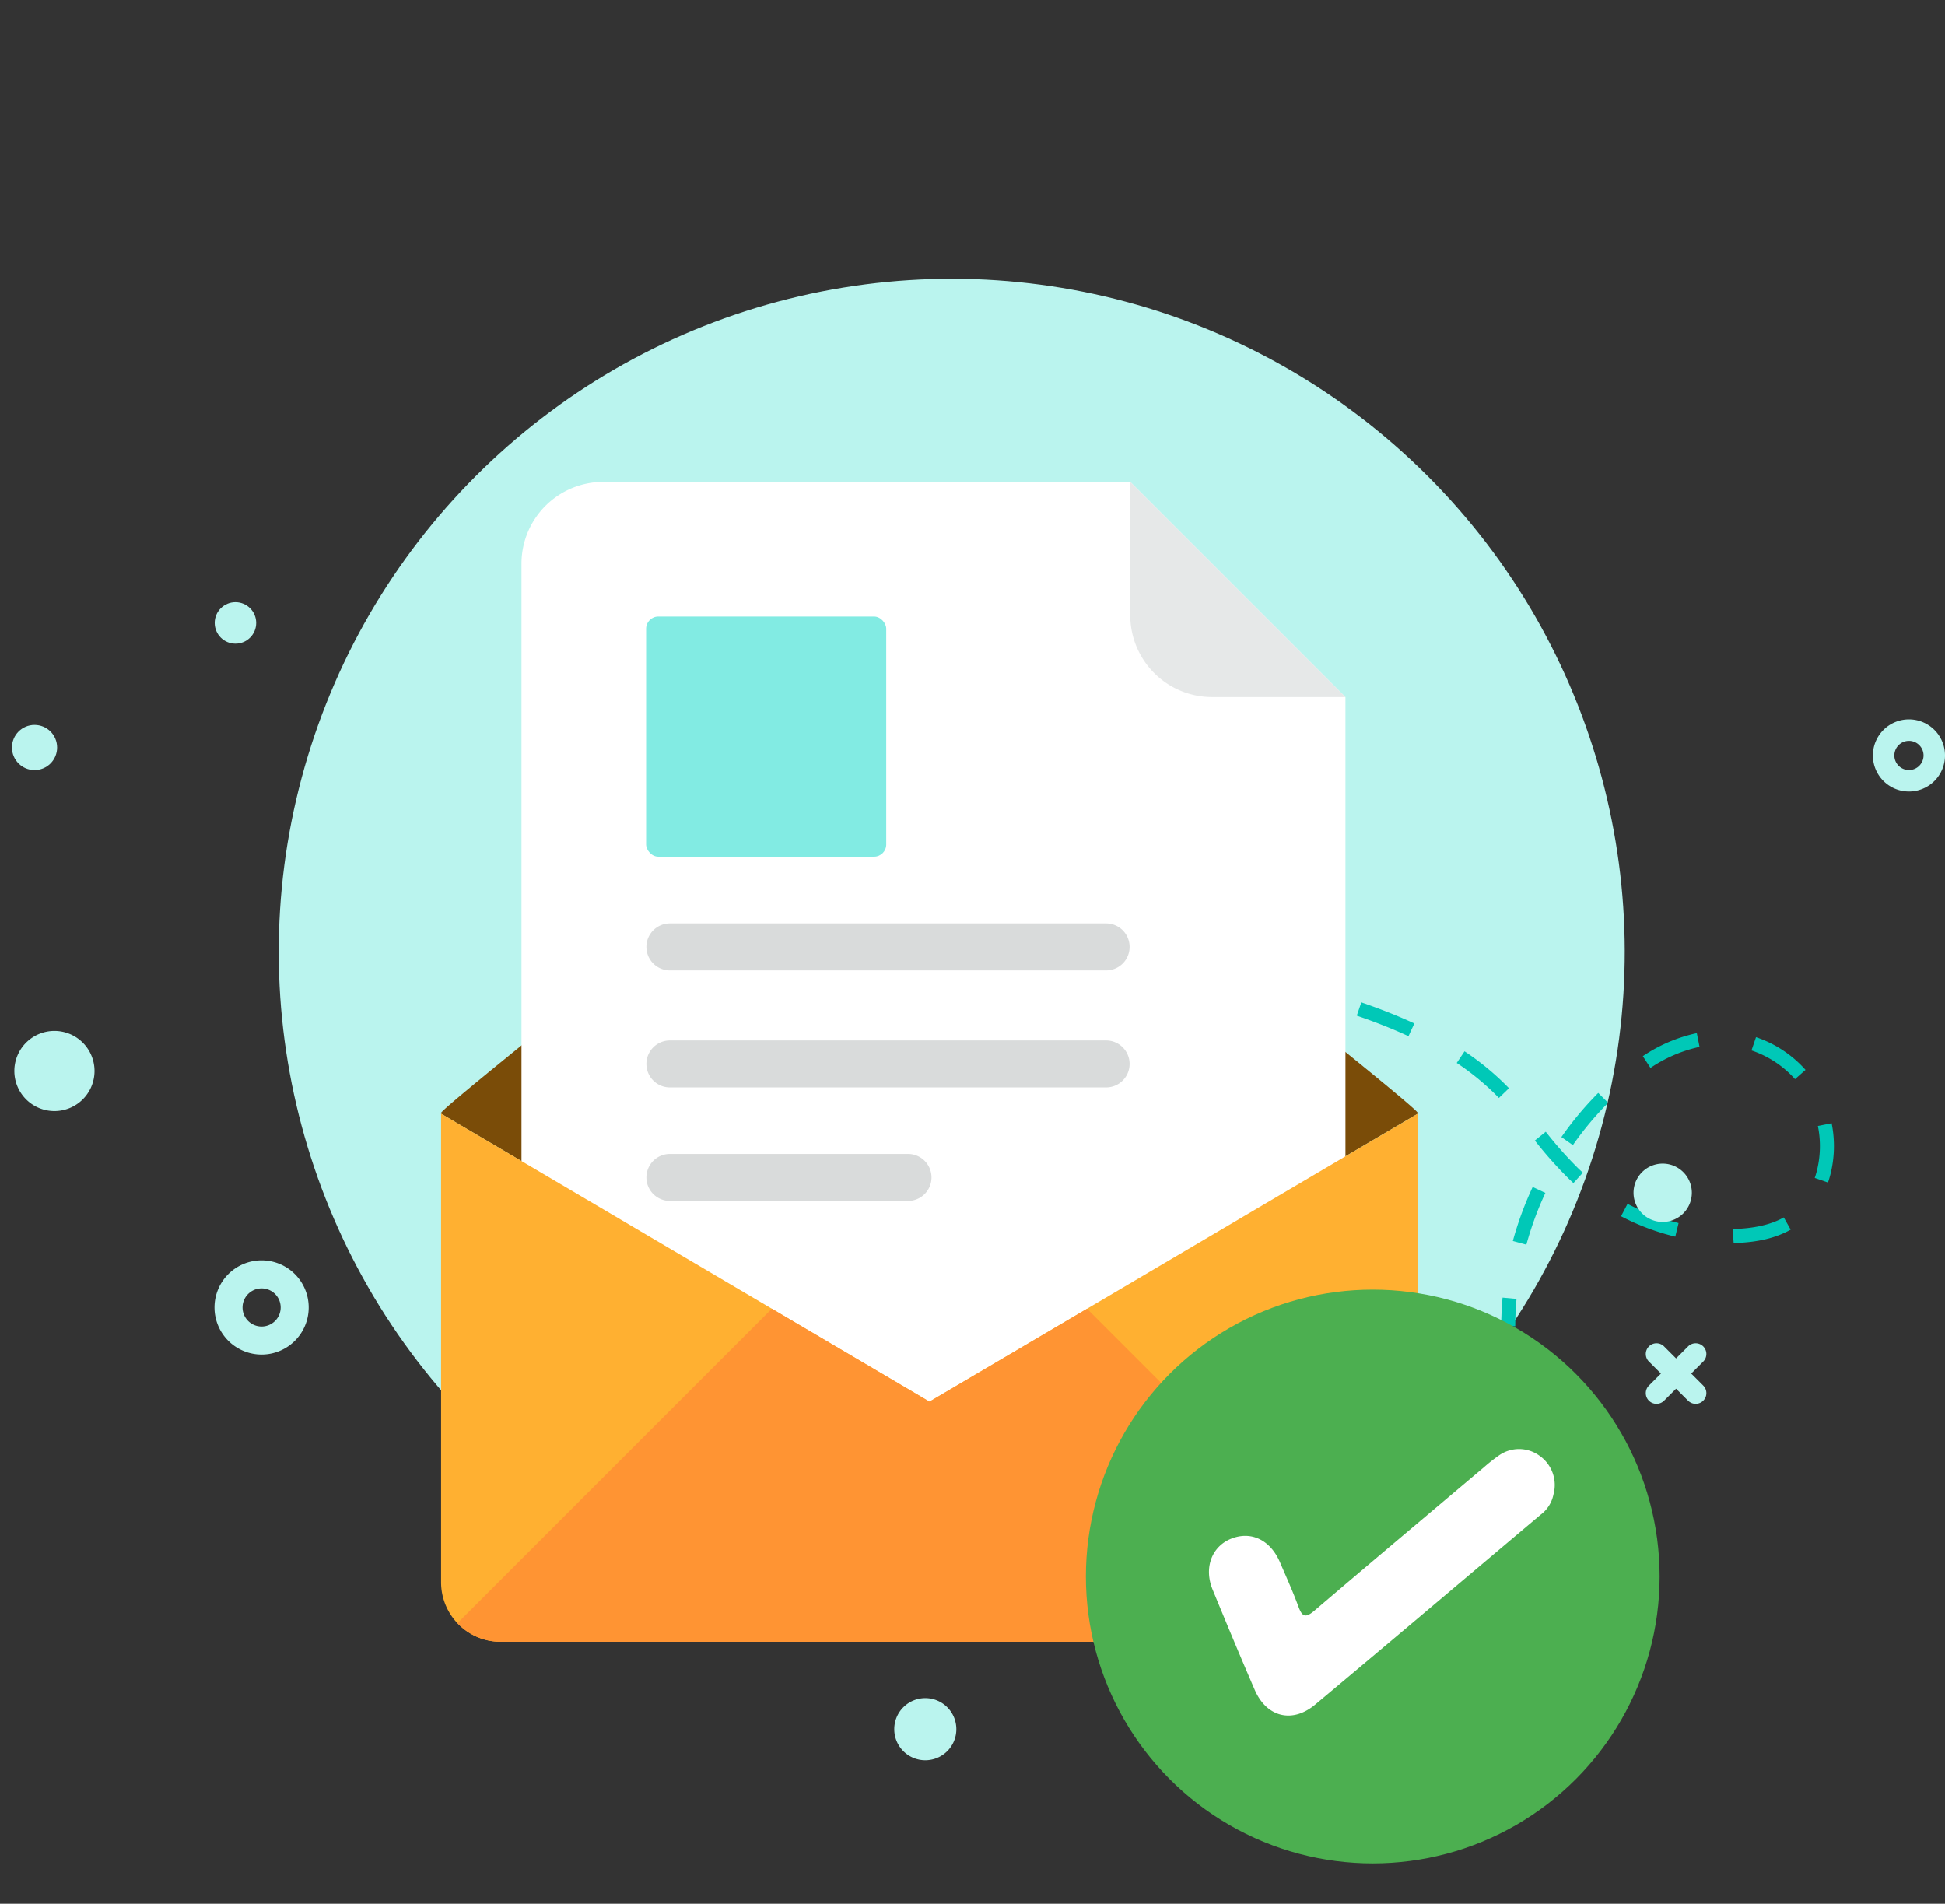 <svg xmlns="http://www.w3.org/2000/svg" width="431" height="421.801" viewBox="0 0 431 421.801"><rect x="0" y="0" width="431" height="421.801" fill="#333333" stroke="none"/><defs><style>.a{fill:#baf4ee;}.b{fill:#00c8b7;}.c{fill:#7a4c08;}.d{fill:#fff;}.e{fill:#e6e8e8;}.f{fill:#82ebe3;}.g{fill:#d9dbdb;}.h{fill:#ffb031;}.i{fill:#ff9433;}.j{fill:#4caf50;}</style></defs><g transform="translate(-746.805 -165.704)"><g transform="translate(739 165.704)"><g transform="translate(3.892)"><g transform="translate(3.912)"><circle class="a" cx="149.129" cy="149.129" r="149.129" transform="translate(0 210.901) rotate(-45)"/></g><g transform="translate(0 19.566)"><g transform="matrix(-0.966, -0.259, 0.259, -0.966, 396.215, 290.276)"><path class="b" d="M203.456,164.714c-.345-2-.783-4-1.3-5.933l3-.8c.541,2.027,1,4.115,1.361,6.207Z" transform="translate(-143.419 -157.978)"/><path class="b" d="M201.433,223.449a25.671,25.671,0,0,1-12.475-4.163l1.718-2.587a22.582,22.582,0,0,0,10.964,3.651Zm12.9-2.534-1.37-2.786a31.267,31.267,0,0,0,9.292-7.318l2.312,2.074A34.241,34.241,0,0,1,214.338,220.915Zm-34.025-11.548a25.614,25.614,0,0,1-2.678-11.287c0-.314.007-.63.019-.944l.038-.673,3.1.228-.031.565c-.01.28-.017.553-.017.824a22.467,22.467,0,0,0,2.357,9.912Zm120.19-.709-.014-3.107c4.046-.019,8.209-.184,12.375-.491l.228,3.1C308.856,208.471,304.621,208.638,300.5,208.657Zm-12.6-.407-1.983-.153c-3.818-.319-7.28-.747-10.578-1.32l.527-3.061c3.21.556,6.583.975,10.307,1.286l1.943.146Zm37.7-1.413-.419-3.078c4-.544,8.113-1.224,12.241-2.019l.587,3.049C333.835,205.6,329.66,206.286,325.607,206.837ZM263,203.7a60.165,60.165,0,0,1-10.176-4.508c-.486-.273-.973-.558-1.452-.848l1.6-2.661c.453.273.908.541,1.37.8A57.077,57.077,0,0,0,264,200.757Zm-31-1.236-2.695-1.547a69.759,69.759,0,0,0,5.124-11.079l2.922,1.054A73.145,73.145,0,0,1,232,202.46Zm118.3-.345-.731-3.018c3.885-.944,7.929-2.015,12.015-3.184l.855,2.987C358.3,200.082,354.223,201.162,350.294,202.115Zm24.139-6.88-.958-2.956q5.922-1.919,11.785-4.008l1.04,2.93Q380.4,193.3,374.433,195.236ZM241,191.142a85.982,85.982,0,0,0-9.249-6.084l-1.04-.551,1.423-2.762c.371.189.74.388,1.107.587a89.969,89.969,0,0,1,9.589,6.3Zm-55.856-4.671-2.173-2.221c2.736-2.678,6.475-4.685,11.433-6.135l1.044,2.93C190.882,182.382,187.473,184.188,185.142,186.471Zm34.221-6.065a49.352,49.352,0,0,0-10.765-1.191l-1.26.014-.077-3.1a52.551,52.551,0,0,1,12.782,1.25Zm21.267-1.83-3.059-.544a72.12,72.12,0,0,0,1.1-12.164l3.107.014A75.13,75.13,0,0,1,240.63,178.576Z" transform="translate(-177.635 -146.968)"/><path class="b" d="M270.352,177.611l-1.1-2.9q2.9-1.107,5.792-2.24l1.128,2.9Q273.269,176.5,270.352,177.611Z" transform="translate(-49.797 -137.758)"/></g><g transform="translate(101.641 87.198)"><path class="c" d="M420.819,256.067,312.594,319.888,204.371,256.067a.619.619,0,0,1,.017-.175c.089-.4,6.063-5.392,15.173-12.794.086-.069.158-.139.247-.211,29.883-24.263,92.787-73.951,92.787-73.951s62.906,49.688,92.789,73.951c9.251,7.507,15.331,12.581,15.419,13A.619.619,0,0,1,420.819,256.067Z" transform="translate(-204.371 -116.081)"/><g transform="translate(17.829)"><path class="d" d="M346.717,146.871H229.95a18.137,18.137,0,0,0-18.136,18.136v176.55A18.135,18.135,0,0,0,229.95,359.69H376.262A18.135,18.135,0,0,0,394.4,341.556v-147Z" transform="translate(-211.814 -146.871)"/><path class="e" d="M268.131,176.418a18.133,18.133,0,0,0,18.136,18.133h29.545l-47.681-47.681Z" transform="translate(-133.228 -146.871)"/><rect class="f" width="53.205" height="53.205" rx="2.697" transform="translate(27.621 29.843)"/><path class="g" d="M325.239,187.713H228.576a5.206,5.206,0,0,0-5.205,5.205h0a5.206,5.206,0,0,0,5.205,5.205h96.662a5.206,5.206,0,0,0,5.205-5.205h0A5.206,5.206,0,0,0,325.239,187.713Z" transform="translate(-195.687 -89.879)"/><path class="g" d="M325.239,198.537H228.576a5.206,5.206,0,0,0-5.205,5.205h0a5.206,5.206,0,0,0,5.205,5.205h96.662a5.206,5.206,0,0,0,5.205-5.205h0A5.206,5.206,0,0,0,325.239,198.537Z" transform="translate(-195.687 -74.775)"/><path class="g" d="M281.34,209.037H228.576a5.206,5.206,0,0,0-5.205,5.205h0a5.206,5.206,0,0,0,5.205,5.205H281.34a5.206,5.206,0,0,0,5.205-5.205h0A5.206,5.206,0,0,0,281.34,209.037Z" transform="translate(-195.687 -60.123)"/></g><g transform="translate(0.012 139.983)"><path class="h" d="M420.824,205.309V309.136a13.222,13.222,0,0,1-13.189,13.187H217.529a13.191,13.191,0,0,1-13.153-13.187V205.309L312.6,269.118Z" transform="translate(-204.376 -205.309)"/><path class="i" d="M415.046,293.015,345.39,223.358l-34.911,20.584-34.923-20.591-69.661,69.661a13.07,13.07,0,0,0,9.515,4.134H405.515A13.122,13.122,0,0,0,415.046,293.015Z" transform="translate(-202.256 -180.133)"/></g></g></g></g><g transform="translate(0 9.518)"><path class="a" d="M193.854,218.877a10.436,10.436,0,1,0,10.434,10.437A10.435,10.435,0,0,0,193.854,218.877Zm0,14.66a4.224,4.224,0,1,1,4.223-4.223A4.224,4.224,0,0,1,193.854,233.537Z" transform="translate(-128.077 50.853)"/><path class="a" d="M310.6,236.507a10.436,10.436,0,1,0,10.434,10.435A10.434,10.434,0,0,0,310.6,236.507Zm0,14.66a4.224,4.224,0,1,1,4.223-4.225A4.226,4.226,0,0,1,310.6,251.167Z" transform="translate(34.833 75.454)"/><path class="a" d="M344.818,168.839a7.991,7.991,0,1,0,7.991,7.991A7.99,7.99,0,0,0,344.818,168.839Zm0,11.225a3.234,3.234,0,1,1,3.234-3.234A3.234,3.234,0,0,1,344.818,180.064Z" transform="translate(85.997 -18.971)"/><path class="a" d="M173.782,197.656a8.882,8.882,0,1,0,8.885,8.882A8.882,8.882,0,0,0,173.782,197.656Z" transform="translate(-153.916 21.24)"/><path class="a" d="M321.147,209.931a6.46,6.46,0,1,0,6.46,6.46A6.461,6.461,0,0,0,321.147,209.931Z" transform="translate(55.099 38.369)"/><path class="a" d="M253.18,259.374a6.881,6.881,0,1,0,6.88,6.882A6.881,6.881,0,0,0,253.18,259.374Z" transform="translate(-40.332 107.363)"/><circle class="a" cx="4.597" cy="4.597" r="4.597" transform="translate(55.383 123.907)"/><circle class="a" cx="5.004" cy="5.004" r="5.004" transform="translate(10.456 151.094)"/><path class="a" d="M325.886,233.257l2.664-2.661a2.373,2.373,0,0,0-3.356-3.356l-2.661,2.661-2.661-2.661a2.373,2.373,0,1,0-3.356,3.356l2.661,2.661-2.661,2.661a2.373,2.373,0,1,0,3.356,3.356l2.661-2.661,2.661,2.661a2.373,2.373,0,0,0,3.356-3.356Z" transform="translate(56.682 61.557)"/></g></g><circle class="j" cx="63.565" cy="63.565" r="63.565" transform="translate(987.436 451.435)"/><path class="d" d="M71.819,8.584A7.375,7.375,0,0,1,69.9,13.489C56.223,30.442,42.6,47.434,28.869,64.345c-4.164,5.124-10.044,4.795-13.775-.655C10.561,57.067,6.12,50.38,1.706,43.677-1.17,39.317-.322,34.314,3.591,31.8c4.024-2.582,8.586-1.378,11.62,3.093,1.98,2.911,4.024,5.786,5.843,8.794,1.22,2.016,1.99,2.376,3.652.289,10.2-12.832,20.518-25.569,30.8-38.334A38.113,38.113,0,0,1,58.3,2.391,7.707,7.707,0,0,1,67.116.713,7.931,7.931,0,0,1,71.819,8.584Z" transform="translate(1022.178 474.718) rotate(11)"/></g></svg>